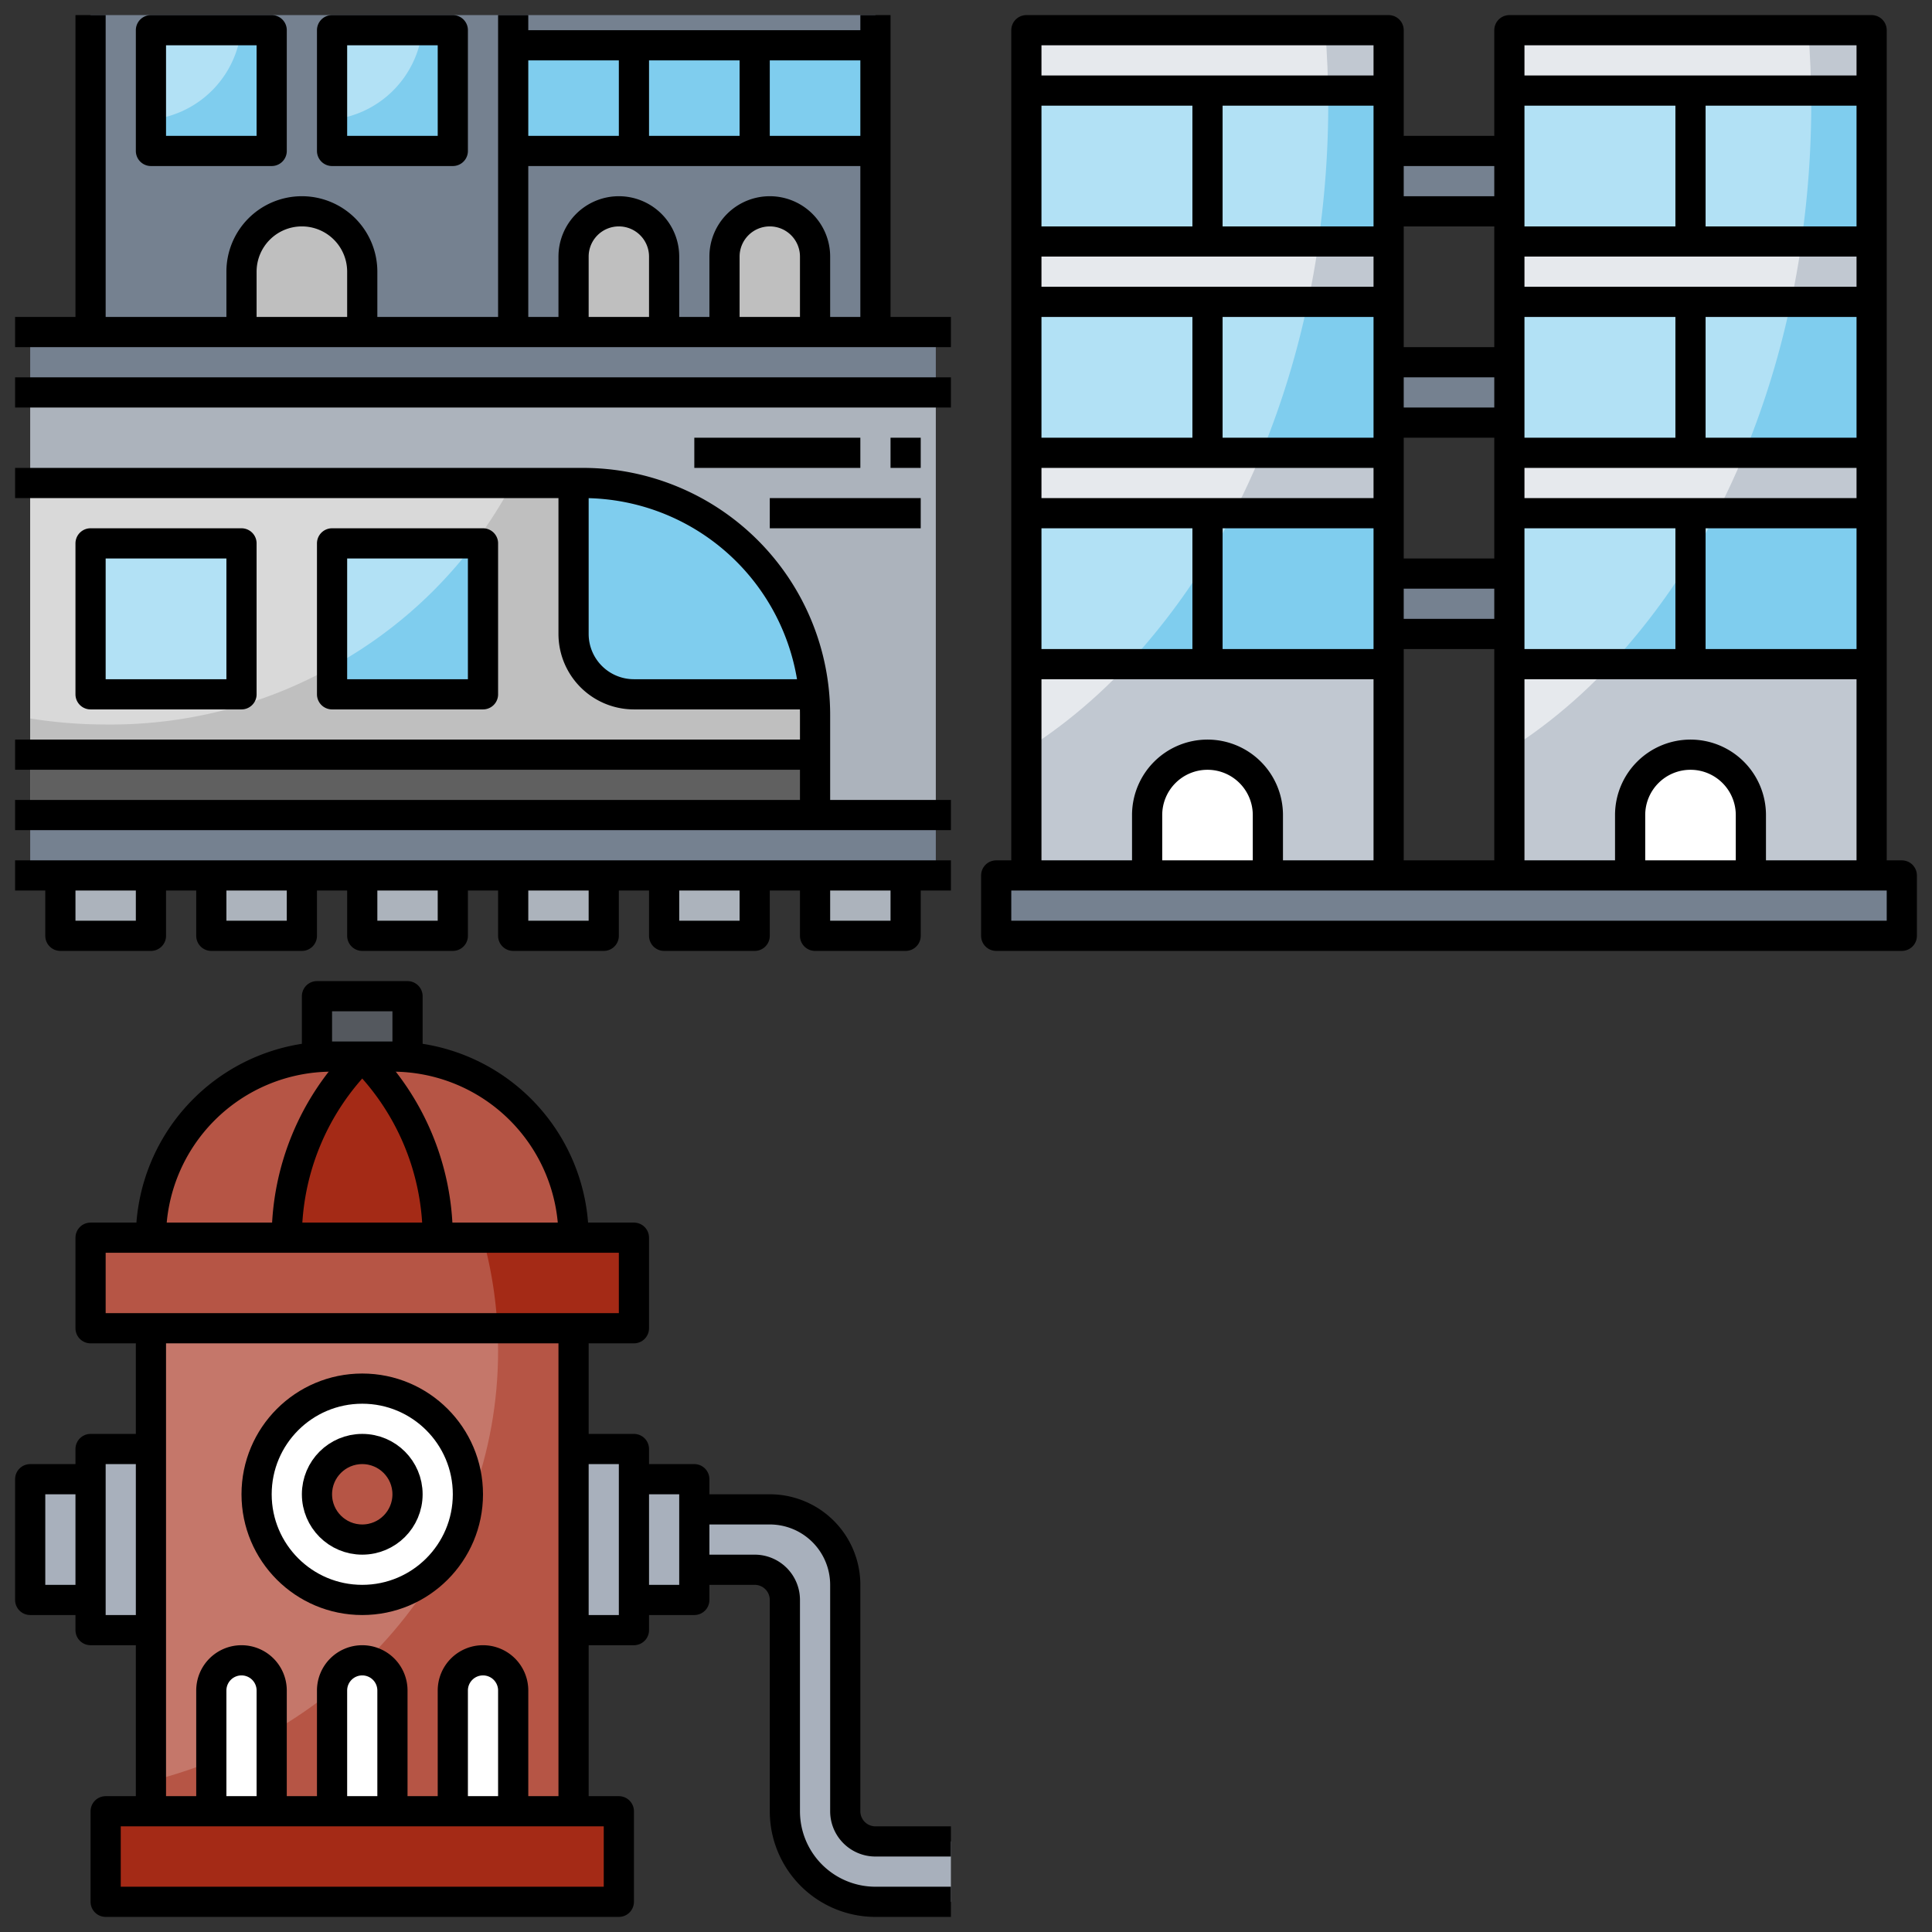 <?xml version="1.0" ?><svg width="128" height="128" viewBox="0 0 128 128" xmlns="http://www.w3.org/2000/svg" xmlns:xlink="http://www.w3.org/1999/xlink"><rect x="0" y="0" width="128" height="128" fill="#333333" stroke="none"/><svg viewBox="0 0 64 64" width="64" height="64" id="SUBWAY" xmlns="http://www.w3.org/2000/svg"><defs><style>.acls-1{fill:#758190}.acls-2{fill:#7fcdee}.acls-3{fill:#b2e1f5}.acls-4{fill:#bfbfbf}.acls-5{fill:#acb3bc}.acls-6{fill:#d9d9d9}.acls-7{fill:#606060}.acls-8{fill:none;stroke:#000;stroke-linejoin:round;stroke-width:2px}</style></defs><g data-name="Layer 6" id="aLayer_6"><path class="acls-1" d="M6 1h28v21H6z"/><path class="acls-2" d="M22 2h8v8h-8z"/><path class="acls-3" d="M22 7.926A6.717 6.717 0 0027.973 2H22z"/><path class="acls-2" d="M10 2h8v8h-8z"/><path class="acls-3" d="M10 7.926A6.717 6.717 0 0015.973 2H10z"/><path class="acls-1" d="M34 1h24v21H34z"/><path class="acls-4" d="M38 22v-5a3 3 0 013-3 3 3 0 013 3v5zM48 22v-5a3 3 0 013-3 3 3 0 013 3v5zM16 22v-4a4 4 0 014-4 4 4 0 014 4v4z"/><path class="acls-2" d="M34 3h24v7H34z"/><path class="acls-5" d="M4 58h6v4H4zM14 58h6v4h-6zM24 58h6v4h-6zM34 58h6v4h-6zM44 58h6v4h-6zM54 58h6v4h-6zM2 26h60v28H2z"/><path class="acls-4" d="M2 32h36.636A15.364 15.364 0 0149.5 36.5 15.364 15.364 0 0154 47.364V54H2z"/><path class="acls-6" d="M2 32v15.6a31.657 31.657 0 005 .4 30.17 30.17 0 0026.964-16z"/><path class="acls-2" d="M22 36h10v10H22z"/><path class="acls-3" d="M31.439 36H22v8.167A29.619 29.619 0 0031.439 36zM6 36h10v10H6z"/><path class="acls-2" d="M49.5 36.5A15.364 15.364 0 0038.636 32H38v10a4 4 0 004 4h11.932a15.355 15.355 0 00-4.432-9.5z"/><path class="acls-7" d="M2 50h52v4H2z"/><path class="acls-1" d="M2 54h60v4H2zM2 22h60v4H2z"/><path class="acls-8" d="M1 32h37.636A15.364 15.364 0 0149.5 36.5 15.364 15.364 0 0154 47.364V54M63 58H1M1 54h62M4 58v4h6v-4M14 58v4h6v-4M24 58v4h6v-4M34 58v4h6v-4M44 58v4h6v-4M54 58v4h6v-4M1 50h53"/><path class="acls-8" d="M54 46H42a4 4 0 01-4-4V32M6 36h10v10H6zM22 36h10v10H22zM63 26H1M1 22h62M6 22V1M34 22V1M10 2h8v8h-8zM22 2h8v8h-8zM16 22v-4a4 4 0 014-4 4 4 0 014 4v4M58 22V1M38 22v-5a3 3 0 013-3 3 3 0 013 3v5M48 22v-5a3 3 0 013-3 3 3 0 013 3v5M34 10h24M34 3h24M42 3v7M50 3v7M46 30h11M59 30h2M51 34h10"/></g></svg><svg viewBox="0 0 64 64" width="64" height="64" id="hotel" x="64" xmlns="http://www.w3.org/2000/svg"><defs><style>.bcls-1{fill:#c1c8d1}.bcls-2{fill:#e6e9ed}.bcls-3{fill:#7fcdee}.bcls-4{fill:#b2e1f5}.bcls-5{fill:#fff}.bcls-6{fill:#758190}.bcls-7{fill:none;stroke:#000;stroke-linejoin:round;stroke-width:2px}</style></defs><g data-name="Layer 13" id="bLayer_13"><path class="bcls-1" d="M4 2h24v56H4z"/><path class="bcls-2" d="M4 49.647C15.807 42.183 24 25.9 24 7c0-1.689-.069-3.357-.2-5H4z"/><path class="bcls-3" d="M4 34h24v10H4z"/><path class="bcls-4" d="M17.712 34H4v10h6.738a44.406 44.406 0 006.974-10z"/><path class="bcls-3" d="M4 20h24v10H4z"/><path class="bcls-4" d="M22.649 20H4v10h15.583a57.02 57.02 0 003.066-10z"/><path class="bcls-3" d="M4 6h24v10H4z"/><path class="bcls-4" d="M24 7c0-.336-.015-.666-.02-1H4v10h19.346A63.8 63.8 0 0024 7z"/><path class="bcls-1" d="M36 2h24v56H36z"/><path class="bcls-2" d="M36 49.647C47.807 42.183 56 25.9 56 7c0-1.689-.069-3.357-.2-5H36z"/><path class="bcls-3" d="M36 34h24v10H36z"/><path class="bcls-4" d="M49.712 34H36v10h6.738a44.406 44.406 0 006.974-10z"/><path class="bcls-3" d="M36 20h24v10H36z"/><path class="bcls-4" d="M54.649 20H36v10h15.583a57.02 57.02 0 003.066-10z"/><path class="bcls-3" d="M36 6h24v10H36z"/><path class="bcls-4" d="M56 7c0-.336-.015-.666-.02-1H36v10h19.346A63.8 63.8 0 0056 7z"/><path class="bcls-5" d="M12 58v-4a4 4 0 014-4 4 4 0 014 4v4zM44 58v-4a4 4 0 014-4 4 4 0 014 4v4z"/><path class="bcls-6" d="M28 10h8v4h-8zM28 24h8v4h-8zM28 38h8v4h-8zM2 58h60v4H2z"/><path class="bcls-7" d="M2 58h60v4H2zM4 58V2h24v56M36 58V2h24v56M4 6h24M4 16h24M4 20h24M4 30h24M4 34h24M4 44h24"/><path class="bcls-7" d="M12 58v-4a4 4 0 014-4 4 4 0 014 4v4M16 6v10M16 20v10M16 34v10M36 6h24M36 16h24M36 20h24M36 30h24M36 34h24M36 44h24M44 58v-4a4 4 0 014-4 4 4 0 014 4v4M48 6v10M48 20v10M48 34v10M28 42h8M28 38h8M28 28h8M28 24h8M28 14h8M28 10h8"/></g></svg><svg viewBox="0 0 64 64" width="64" height="64" id="hydrant" y="64" xmlns="http://www.w3.org/2000/svg"><defs><style>.ccls-1{fill:#54585e}.ccls-2{fill:#b65545}.ccls-3{fill:#a42a16}.ccls-4{fill:#a8b0bc}.ccls-5{fill:#c5776a}.ccls-6{fill:#fff}.ccls-7{fill:none;stroke:#000;stroke-linejoin:round;stroke-width:2px}</style></defs><g data-name="Layer 11" id="cLayer_11"><path class="ccls-1" d="M21 2h6v4h-6z"/><path class="ccls-2" d="M10 18A12 12 0 0122 6h4a12 12 0 0112 12H10z"/><path class="ccls-3" d="M29 18a16.9 16.9 0 00-4.95-11.95L24 6l-.05.05A16.9 16.9 0 0019 18h10z"/><path class="ccls-4" d="M2 34h4v8H2zM42 34h4v8h-4zM6 32h4v12H6zM38 32h4v12h-4z"/><path class="ccls-3" d="M6 18h36v6H6z"/><path class="ccls-2" d="M31.986 18H6v6h26.96a28.083 28.083 0 00-.974-6zM10 24h28v32H10z"/><path class="ccls-5" d="M10 54c13.242-3.358 23-14.844 23-28.5q0-.755-.04-1.5H10z"/><circle class="ccls-6" cx="24" cy="35" r="7"/><circle class="ccls-2" cx="24" cy="35" r="3"/><path class="ccls-6" d="M14 56v-8a2 2 0 012-2 2 2 0 012 2v8zM22 56v-8a2 2 0 012-2 2 2 0 012 2v8zM30 56v-8a2 2 0 012-2 2 2 0 012 2v8z"/><path class="ccls-4" d="M63 58h-5a2 2 0 01-2-2V41a5 5 0 00-5-5h-5v4h4a2 2 0 012 2v14a6 6 0 006 6h5z"/><path class="ccls-3" d="M7 56h34v6H7z"/><path class="ccls-7" d="M7 56h34v6H7zM6 18h36v6H6zM10 24v32M38 24v32M10 32H6v12h4M6 34H2v8h4M38 32h4v12h-4M42 34h4v8h-4M21 6V2h6v4"/><circle class="ccls-7" cx="24" cy="35" r="7"/><circle class="ccls-7" cx="24" cy="35" r="3"/><path class="ccls-7" d="M10 18A12 12 0 0122 6h4a12 12 0 0112 12M46 40h4a2 2 0 012 2v14a6 6 0 006 6h5"/><path class="ccls-7" d="M46 36h5a5 5 0 015 5v15a2 2 0 002 2h5M14 56v-8a2 2 0 012-2 2 2 0 012 2v8M22 56v-8a2 2 0 012-2 2 2 0 012 2v8M30 56v-8a2 2 0 012-2 2 2 0 012 2v8M19 18a16.9 16.9 0 014.95-11.95L24 6M29 18a16.9 16.9 0 00-4.95-11.95L24 6"/></g></svg></svg>